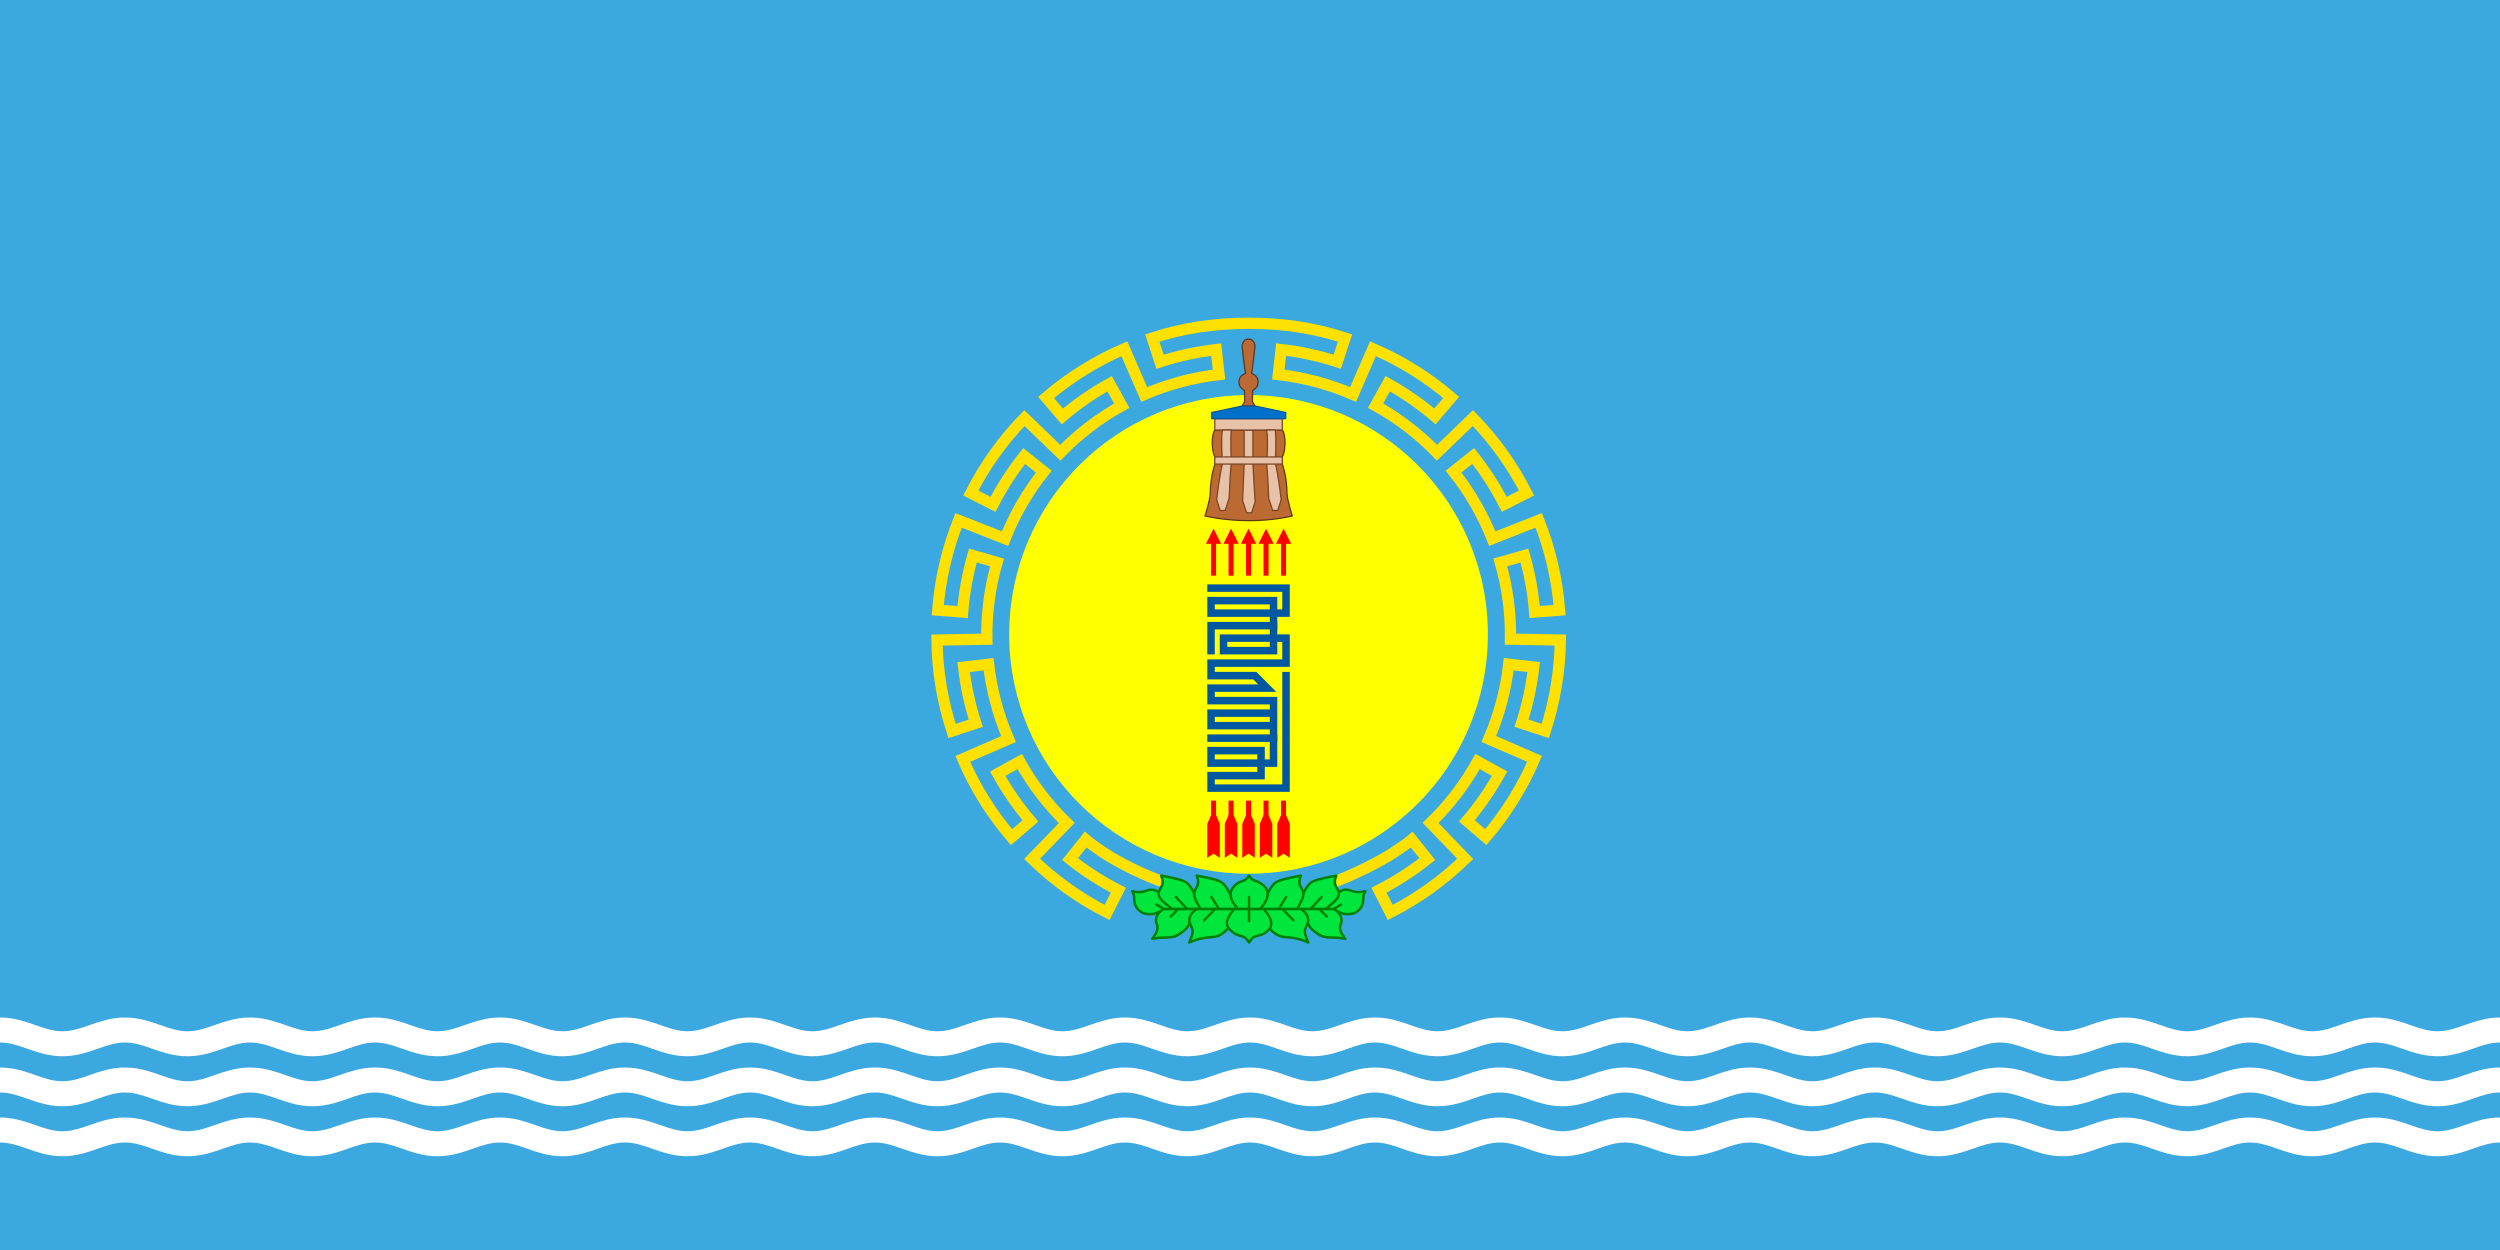 <svg height="1000" viewBox="0 0 2000 1000" width="2000" xmlns="http://www.w3.org/2000/svg"><g transform="translate(0 -52.362)"><path d="m0 52.362h2000v1000h-2000z" fill="#3ba8e0"/><g fill="none" stroke="#fff" stroke-width="20"><path d="m-50 967.362s31.366-11 50-11 31.366 11 50 11 31.366-11 50-11 31.366 11 50 11 31.366-11 50-11 31.366 11 50 11 31.366-11 50-11 31.366 11 50 11 31.366-11 50-11 31.366 11 50 11 31.366-11 50-11 31.366 11 50 11 31.366-11 50-11 31.366 11 50 11 31.366-11 50-11 31.366 11 50 11 31.366-11 50-11 31.366 11 50 11 31.366-11 50-11 31.366 11 50 11 31.366-11 50-11 31.366 11 50 11 31.366-11 50-11 31.366 11 50 11 31.366-11 50-11 31.366 11 50 11 31.366-11 50-11 31.366 11 50 11 31.366-11 50-11 31.366 11 50 11 31.366-11 50-11 31.366 11 50 11 31.366-11 50-11 31.366 11 50 11 31.366-11 50-11 31.366 11 50 11 31.366-11 50-11 31.366 11 50 11 31.366-11 50-11 31.366 11 50 11 31.366-11 50-11 50 11 50 11"/><path d="m-50 927.362s31.366-11 50-11 31.366 11 50 11 31.366-11 50-11 31.366 11 50 11 31.366-11 50-11 31.366 11 50 11 31.366-11 50-11 31.366 11 50 11 31.366-11 50-11 31.366 11 50 11 31.366-11 50-11 31.366 11 50 11 31.366-11 50-11 31.366 11 50 11 31.366-11 50-11 31.366 11 50 11 31.366-11 50-11 31.366 11 50 11 31.366-11 50-11 31.366 11 50 11 31.366-11 50-11 31.366 11 50 11 31.366-11 50-11 31.366 11 50 11 31.366-11 50-11 31.366 11 50 11 31.366-11 50-11 31.366 11 50 11 31.366-11 50-11 31.366 11 50 11 31.366-11 50-11 31.366 11 50 11 31.366-11 50-11 31.366 11 50 11 31.366-11 50-11 31.366 11 50 11 31.366-11 50-11 31.366 11 50 11 31.366-11 50-11 31.366 11 50 11 31.366-11 50-11 50 11 50 11"/><path d="m-50 887.362s31.366-11 50-11 31.366 11 50 11 31.366-11 50-11 31.366 11 50 11 31.366-11 50-11 31.366 11 50 11 31.366-11 50-11 31.366 11 50 11 31.366-11 50-11 31.366 11 50 11 31.366-11 50-11 31.366 11 50 11 31.366-11 50-11 31.366 11 50 11 31.366-11 50-11 31.366 11 50 11 31.366-11 50-11 31.366 11 50 11 31.366-11 50-11 31.366 11 50 11 31.366-11 50-11 31.366 11 50 11 31.366-11 50-11 31.366 11 50 11 31.366-11 50-11 31.366 11 50 11 31.366-11 50-11 31.366 11 50 11 31.366-11 50-11 31.366 11 50 11 31.366-11 50-11 31.366 11 50 11 31.366-11 50-11 31.366 11 50 11 31.366-11 50-11 31.366 11 50 11 31.366-11 50-11 31.366 11 50 11 31.366-11 50-11 31.366 11 50 11 31.366-11 50-11 50 11 50 11"/></g><g transform="translate(743.829 -238.011)"><path d="m191.18 997.289c-18.731-5.676-41.043-17.404-51.667-24.46-10.624-7.056-14.881-10.759-14.881-10.759l-12.429 15.605c11.938 9.498 24.865 17.838 38.647 24.879l-9.045 17.824c-22.189-11.307-42.39-25.782-59.97-42.909l27.735-28.719c-14.685-14.238-27.434-30.726-37.644-49.155l-17.576 9.728c7.395 13.343 16.146 25.995 26.184 37.775l-15.177 13.006c-16.173-18.937-29.297-40.04-38.985-62.592l36.614-15.919c-8.119-18.773-13.588-38.885-15.968-59.819l-19.961 2.262c1.726 15.157 4.969 30.196 9.735 44.92l-18.999 6.208c-7.695-23.685-11.744-48.204-12.064-72.746l39.919-.696c-.316-20.451 2.327-41.125 8.139-61.376l-19.307-5.549c-4.206 14.664-6.964 29.799-8.196 45.226l-19.929-1.535c1.955-24.827 7.597-49.029 16.693-71.825l37.147 14.634c7.534-19.016 17.888-37.104 31.007-53.589l-15.714-12.515c-9.498 11.938-17.838 24.865-24.879 38.647l-17.824-9.045c11.307-22.189 25.781-42.39 42.908-59.97l28.719 27.735c14.238-14.685 30.726-27.434 49.155-37.644l-9.728-17.576c-13.343 7.395-25.995 16.146-37.775 26.184l-13.006-15.177c18.937-16.173 40.04-29.297 62.592-38.985l15.919 36.614c18.773-8.119 38.885-13.588 59.819-15.968l-2.262-19.961c-15.157 1.726-30.196 4.969-44.92 9.735l-6.208-18.999c23.685-7.695 48.204-11.744 77.097-11.79 28.892.026 53.411 4.074 77.096 11.77l-6.208 18.999c-14.724-4.766-29.762-8.009-44.92-9.735l-2.262 19.961c20.934 2.38 41.045 7.849 59.819 15.968l15.919-36.614c22.551 9.688 43.654 22.811 62.592 38.985l-13.006 15.177c-11.779-10.038-24.432-18.789-37.775-26.184l-9.728 17.576c18.429 10.21 34.917 22.959 49.155 37.644l28.719-27.735c17.127 17.58 31.602 37.781 42.908 59.97l-17.824 9.045c-7.041-13.782-15.382-26.709-24.879-38.647l-15.714 12.515c13.119 16.485 23.473 34.574 31.007 53.589l37.147-14.634c9.096 22.796 14.738 46.998 16.693 71.825l-19.929 1.535c-1.231-15.427-3.99-30.562-8.196-45.226l-19.307 5.549c5.812 20.251 8.456 40.925 8.139 61.376l39.919.696c-.32 24.542-4.369 49.061-12.064 72.746l-18.999-6.208c4.766-14.724 8.009-29.762 9.735-44.92l-19.961-2.262c-2.38 20.934-7.849 41.046-15.968 59.819l36.614 15.919c-9.688 22.551-22.811 43.654-38.985 62.592l-15.177-13.006c10.038-11.779 18.789-24.432 26.184-37.775l-17.576-9.728c-10.21 18.429-22.959 34.917-37.644 49.155l27.735 28.719c-17.58 17.127-37.781 31.602-59.97 42.909l-9.045-17.824c13.782-7.042 26.709-15.382 38.647-24.879l-12.353-15.51s-3.898 3.282-14.957 10.537c-11.058 7.255-32.583 18.139-51.826 25.037" fill="none" stroke="#ffe100" stroke-linecap="square" stroke-width="9"/><circle cx="255" cy="797.899" fill="#ff0" r="191.468"/></g><g fill="none" stroke="#0058a0" stroke-width="6" transform="translate(593.831 -244.484)"><g stroke-linecap="square"><path d="m425 797.362h-50v20"/><path d="m435 837.362v90h-60v-10h40v-20h-40v10h50v-50h-50v-10h45l-10-10h-35v-10h60v-20h-50v10h40v-40h-50v10h60v-20h-60"/><path d="m425 887.362h-50"/></g><path d="m425 877.362h-50v-10h50"/></g><g fill="none" stroke="#fe0000" transform="translate(743.829 -238.011)"><g stroke-miterlimit="7" stroke-width="4"><path d="m227.002 750.889v-30"/><path d="m241.002 750.889v-30"/><path d="m255.002 750.889v-30"/><path d="m269.002 750.889v-30"/><path d="m283.002 750.889v-30"/><path d="m227.002 972.889v-42"/><path d="m241.002 972.889v-42"/><path d="m255.002 972.889v-42"/><path d="m252.002 949.889 3-7 3 7v23l-3-2-3 2z"/><path d="m269.002 972.889v-42"/><path d="m283.002 972.889v-42"/><path d="m266.002 949.889 3-7 3 7v23l-3-2-3 2z"/><path d="m280.002 949.889 3-7 3 7v23l-3-2-3 2z"/><path d="m238.002 949.889 3-7 3 7v23l-3-2-3 2z"/><path d="m224.002 949.889 3-7 3 7v23l-3-2-3 2z"/></g><g stroke-miterlimit="20" stroke-width="5"><path d="m225.002 722.889 2-4 2 4z"/><path d="m239.002 722.889 2-4 2 4z"/><path d="m253.002 722.889 2-4 2 4z"/><path d="m267.002 722.889 2-4 2 4z"/><path d="m281.002 722.889 2-4 2 4z"/></g></g><g fill="#00e63c" fill-rule="evenodd" stroke="#008000" stroke-linejoin="round" stroke-width="2" transform="translate(743.829 -238.011)"><path d="m180.74 1020.958c-2.691 1.08-8.419 1.037-11.185-.678-2.767-1.715-5.06-4.052-5.751-8.111-.691-4.059.518-4.35-1.868-8.804 8.866 2.274 11.937-1.587 15.846-1.285 3.909.302 6.352 2.916 8.336 5.689 1.984 2.774 4.704 5.036 7.842 9.592l-5.202.969-7.403-4.317 7.403 4.433s-5.327 1.433-8.017 2.512z"/><path d="m193.814 1017.619c-6.265-5.134-10.586-8.204-10.709-11.891-.124-3.687 3.251-6.036 3.168-9.382-.083-3.346-.154-2.235-1.168-5.482 7.449 1.507 17.561 3.147 20.708 5.945 3.146 2.798 4.926 6.588 6.26 9.73 1.335 3.142 3.499 5.945 5.573 11.079h-11.833l-8.875-9.623 8.875 9.623z"/><path d="m216.462 1017.619c-2.572-5.134-4.834-8.204-4.958-11.891-.124-3.687 3.251-6.036 3.168-9.382-.083-3.346-.154-2.235-1.168-5.482 7.449 1.507 17.562 3.147 20.708 5.945 3.146 2.798 4.926 6.588 6.26 9.73 1.335 3.142 3.499 5.945 5.573 11.079h-14.791l-5.917-9.623 5.917 9.623z"/><path d="m186.879 1017.619c-4.331 2.879-5.801 5.892-5.917 8.918-.115 3.026 1.266 2.599 1.183 5.945-.083 3.346-1.512 5.324-4.142 8.918 10.219-1.971 15.254.188 20.708-3.19 5.454-3.378 7.54-5.776 8.875-8.918 1.335-3.142 3.251-6.54 5.325-11.673h-14.2l-5.917 5.945 5.917-5.945z"/><path d="m213.504 1017.619c-4.331 2.879-5.801 5.892-5.917 8.918-.115 3.026 2.783 5.66 2.7 9.007-.083 3.346-1.686 5.582-2.7 8.829 12.526-5.913 19.439-2.785 24.894-6.162 5.454-3.378 6.657-5.776 7.991-8.918 1.335-3.142 3.499-6.54 5.573-11.674h-17.75l-8.875 8.918 8.875-8.918z"/><path d="m329.597 1020.958c2.691 1.08 8.419 1.037 11.185-.678 2.767-1.715 5.06-4.052 5.751-8.111.691-4.059-.518-4.35 1.868-8.804-8.866 2.274-11.937-1.587-15.846-1.285s-6.352 2.916-8.336 5.69c-1.984 2.774-4.704 5.036-7.842 9.592l5.202.969 7.403-4.317-7.403 4.433s5.327 1.433 8.017 2.512z"/><path d="m316.523 1017.619c6.265-5.134 10.586-8.204 10.709-11.891.124-3.687-3.251-6.036-3.168-9.382.083-3.346.154-2.235 1.168-5.481-7.449 1.507-17.562 3.147-20.708 5.945-3.146 2.798-4.926 6.588-6.26 9.73-1.335 3.142-3.499 5.945-5.573 11.079h11.833l8.875-9.623-8.875 9.623z"/><path d="m293.875 1017.619c2.572-5.134 4.834-8.204 4.958-11.891.124-3.687-3.251-6.036-3.168-9.382.083-3.346.154-2.235 1.168-5.481-7.449 1.507-17.562 3.147-20.708 5.945-3.146 2.798-4.926 6.588-6.26 9.73-1.335 3.142-3.499 5.945-5.573 11.079h14.791l5.917-9.623-5.917 9.623z"/><path d="m264.292 1017.619c4.154-5.134 5.917-8.32 5.917-11.891 0-3.571-1.572-6.152-5.917-8.918-4.345-2.767-5.875-1.076-8.875-5.945-3.115 4.986-5.121 3.611-8.875 5.945-3.754 2.334-5.811 5.776-5.917 8.918-.106 3.142 1.532 6.873 5.917 11.891h8.875v-9.623 9.623z"/><path d="m323.458 1017.619c4.331 2.879 5.801 5.892 5.917 8.918.115 3.026-1.266 2.599-1.183 5.946.083 3.346 1.512 5.323 4.142 8.918-10.219-1.971-15.254.188-20.708-3.19-5.454-3.378-7.54-5.559-8.875-8.701-1.335-3.142-3.842-6.757-5.917-11.891h14.791l5.917 5.945-5.917-5.945z"/><path d="m296.833 1017.619c4.331 2.879 5.801 5.892 5.917 8.918.115 3.026-2.783 5.661-2.7 9.007.083 3.346 1.686 5.582 2.7 8.829-12.526-5.913-19.439-2.785-24.894-6.163-5.454-3.378-6.657-5.776-7.991-8.918-1.335-3.142-3.499-6.54-5.573-11.674h17.75l8.875 8.918-8.875-8.918z"/><path d="m267.251 1017.619c4.154 5.134 5.917 8.32 5.917 11.891 0 3.57-3.948 7.543-8.87 8.918-4.922 1.375-5.875 1.076-8.875 5.946-3.115-4.986-5.121-4.771-8.875-5.946-3.754-1.174-8.774-5.776-8.88-8.918-.106-3.142 1.532-6.873 5.917-11.891h11.838v9.624-9.624z"/></g><g transform="translate(698.829 311.525)"><path d="m327 84.863c3.005 3.536 2.814 17.06 0 21.51v5.714c3.014 8.612 3.75 18.275 3.75 23.275s4.25 18.25 4.25 18.25-14.875 3.831-34.922 3.75c-20.172-.062-34.922-3.75-34.922-3.75s4.25-13.25 4.25-18.25.736-14.663 3.75-23.275v-5.714c-2.814-4.45-3.005-17.974 0-21.51z" fill="#bc6a34" fill-rule="evenodd" stroke="#5e341a" stroke-linejoin="round"/><g fill="#e7c2a9" stroke="#784421"><path d="m296.5 84.863v27.224l-1.25 29.275 3.25 9.75h4l2.75-8.75-1.75-30.5v-27z" fill-rule="evenodd"/><path d="m273 75.769h54v9.094h-54z" stroke-linecap="square"/><path d="m314.5 84.863c1.5 7.5 0 27.224 0 27.224 1 8.75 1.625 27.4 1.625 27.4l3.25 9.75h4l2.75-8.75s-2.375-20.625-4.625-28.625c0 0 .75-19.25 0-27z" fill-rule="evenodd"/><path d="m286.133 84.863c-.625 6.125 0 27.224 0 27.224-1 8.75-1.625 27.4-1.625 27.4l-3.25 9.75h-4l-2.75-8.75s2.375-20.625 4.625-28.625c0 0-1.375-21.75 0-27z" fill-rule="evenodd"/><path d="m273 106.373h54v5.714h-54z" stroke-linecap="square"/></g><g fill-rule="evenodd"><path d="m305.25 65.784-2.125-3.671.125-8.625s2.704-2.055 3.5-3.5c.639-1.16.935-2.552.875-3.875-.061-1.356-.447-2.781-1.25-3.875-.937-1.277-3.875-2.75-3.875-2.75s1.871-12.804 2.375-19.25c.098-1.247.448-2.542.125-3.75-.367-1.374-1.11-2.775-2.25-3.625-.76-.567-1.796-.75-2.744-.75s-1.984.183-2.744.75c-1.14.85-1.883 2.251-2.25 3.625-.323 1.208.028 2.503.125 3.75.504 6.446 2.375 19.25 2.375 19.25s-2.938 1.473-3.875 2.75c-.803 1.094-1.189 2.519-1.25 3.875-.059 1.323.236 2.715.875 3.875.796 1.445 3.5 3.5 3.5 3.5l.125 8.625-2.125 3.671z" fill="#bc6a34" stroke="#5e341a"/><path d="m270.5 75.769v-4.907l23.893-5.079h11.465l23.893 5.079v4.907c-19.75 0-39.5 0-59.25 0z" fill="#0070cb" stroke="#0058a0" stroke-linejoin="round"/></g></g></g></svg>